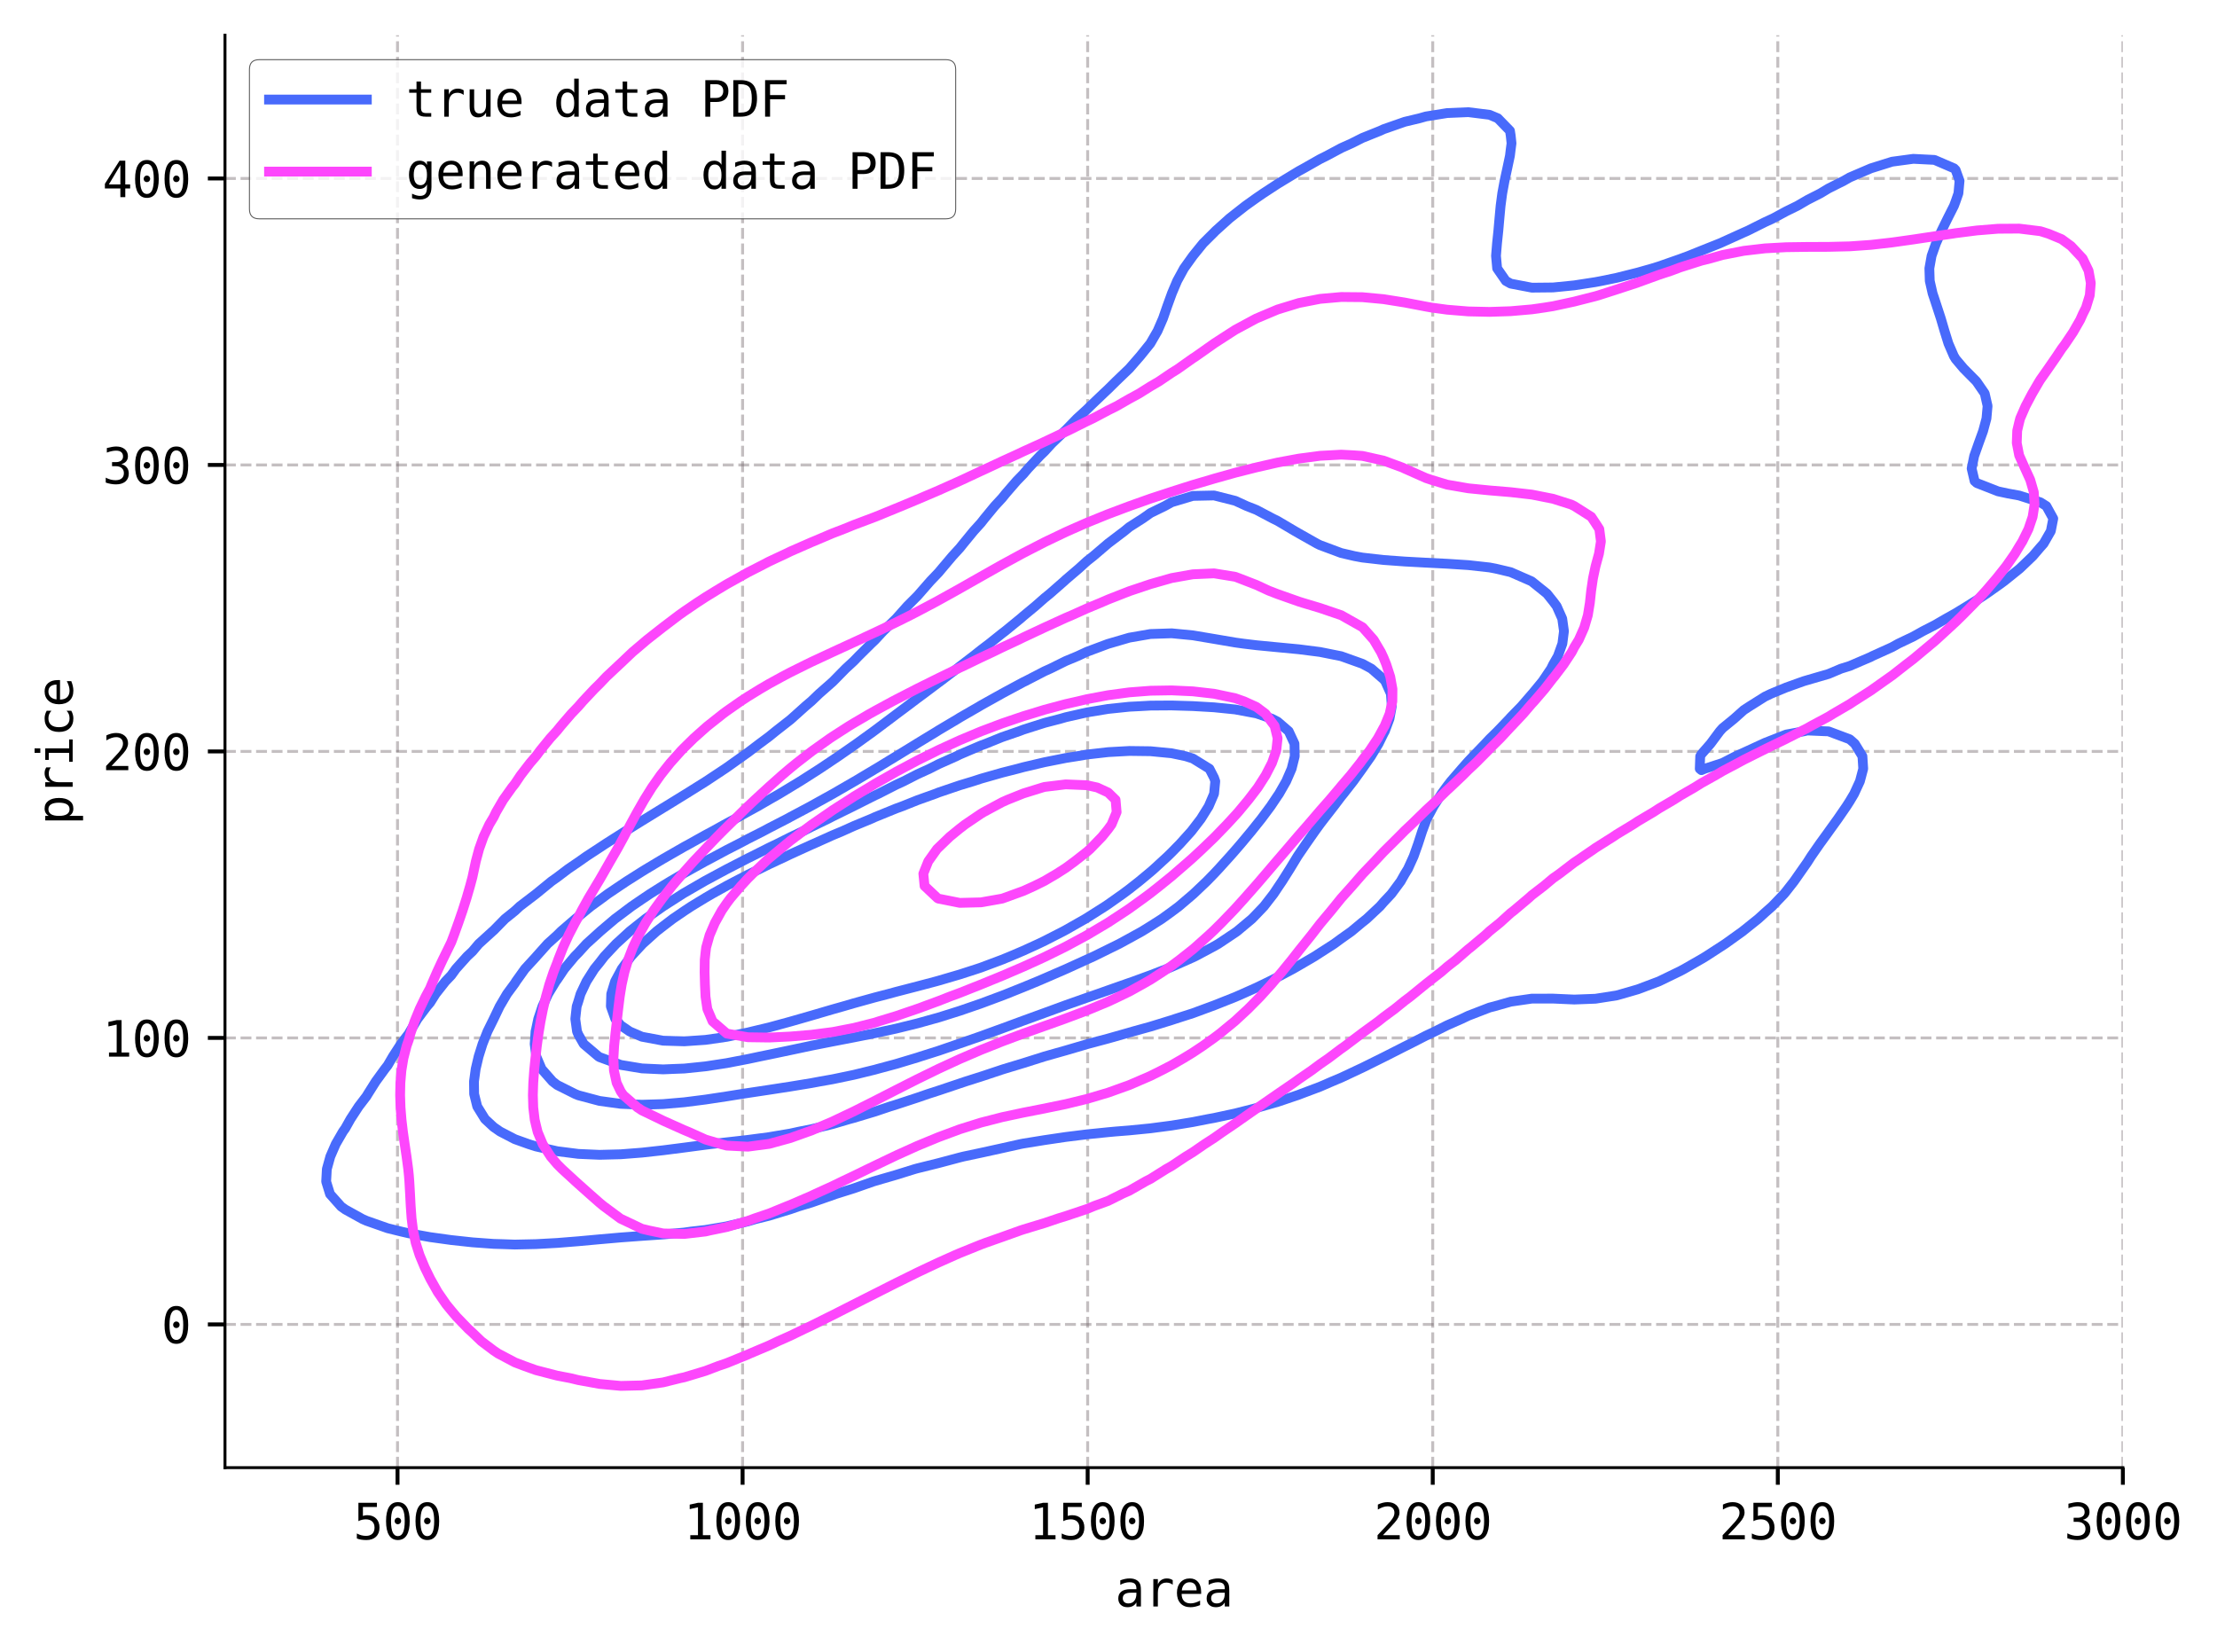 <?xml version="1.0" encoding="utf-8" standalone="no"?>
<!DOCTYPE svg PUBLIC "-//W3C//DTD SVG 1.1//EN"
  "http://www.w3.org/Graphics/SVG/1.1/DTD/svg11.dtd">
<svg xmlns:xlink="http://www.w3.org/1999/xlink" width="453.203pt" height="337.702pt" viewBox="0 0 453.203 337.702" xmlns="http://www.w3.org/2000/svg" version="1.1">
 <defs>
  <style type="text/css">*{stroke-linejoin: round; stroke-linecap: butt}</style>
 </defs>
 <g id="figure_1">
  <g id="patch_1">
   <path d="M 0 337.702 
L 453.203 337.702 
L 453.203 0 
L 0 0 
z
" style="fill: #ffffff"/>
  </g>
  <g id="axes_1">
   <g id="patch_2">
    <path d="M 45.992 300.04 
L 433.962 300.04 
L 433.962 7.2 
L 45.992 7.2 
z
" style="fill: #ffffff"/>
   </g>
   <g id="matplotlib.axis_1">
    <g id="xtick_1">
     <g id="line2d_1">
      <path d="M 81.262 300.04 
L 81.262 7.2 
" clip-path="url(#p12d900aaae)" style="fill: none; stroke-dasharray: 2.22,0.96; stroke-dashoffset: 0; stroke: #6c6066; stroke-opacity: 0.4; stroke-width: 0.6"/>
     </g>
     <g id="line2d_2">
      <defs>
       <path id="mdc3e1a9d7c" d="M 0 0 
L 0 3.5 
" style="stroke: #000000; stroke-width: 0.8"/>
      </defs>
      <g>
       <use xlink:href="#mdc3e1a9d7c" x="81.262" y="300.04" style="stroke: #000000; stroke-width: 0.8"/>
      </g>
     </g>
     <g id="text_1">
      <!-- 500 -->
      <g transform="translate(72.232 314.692) scale(0.1 -0.1)">
       <defs>
        <path id="DejaVuSansMono-35" d="M 647 4666 
L 3009 4666 
L 3009 4134 
L 1222 4134 
L 1222 2988 
Q 1356 3038 1492 3061 
Q 1628 3084 1766 3084 
Q 2491 3084 2916 2656 
Q 3341 2228 3341 1497 
Q 3341 759 2895 334 
Q 2450 -91 1678 -91 
Q 1306 -91 998 -41 
Q 691 9 447 109 
L 447 750 
Q 734 594 1025 517 
Q 1316 441 1619 441 
Q 2141 441 2423 716 
Q 2706 991 2706 1497 
Q 2706 1997 2414 2275 
Q 2122 2553 1600 2553 
Q 1347 2553 1106 2495 
Q 866 2438 647 2322 
L 647 4666 
z
" transform="scale(0.016)"/>
        <path id="DejaVuSansMono-30" d="M 1509 2344 
Q 1509 2516 1629 2641 
Q 1750 2766 1919 2766 
Q 2094 2766 2219 2641 
Q 2344 2516 2344 2344 
Q 2344 2169 2220 2047 
Q 2097 1925 1919 1925 
Q 1744 1925 1626 2044 
Q 1509 2163 1509 2344 
z
M 1925 4250 
Q 1484 4250 1267 3775 
Q 1050 3300 1050 2328 
Q 1050 1359 1267 884 
Q 1484 409 1925 409 
Q 2369 409 2586 884 
Q 2803 1359 2803 2328 
Q 2803 3300 2586 3775 
Q 2369 4250 1925 4250 
z
M 1925 4750 
Q 2672 4750 3055 4137 
Q 3438 3525 3438 2328 
Q 3438 1134 3055 521 
Q 2672 -91 1925 -91 
Q 1178 -91 797 521 
Q 416 1134 416 2328 
Q 416 3525 797 4137 
Q 1178 4750 1925 4750 
z
" transform="scale(0.016)"/>
       </defs>
       <use xlink:href="#DejaVuSansMono-35"/>
       <use xlink:href="#DejaVuSansMono-30" x="60.205"/>
       <use xlink:href="#DejaVuSansMono-30" x="120.41"/>
      </g>
     </g>
    </g>
    <g id="xtick_2">
     <g id="line2d_3">
      <path d="M 151.802 300.04 
L 151.802 7.2 
" clip-path="url(#p12d900aaae)" style="fill: none; stroke-dasharray: 2.22,0.96; stroke-dashoffset: 0; stroke: #6c6066; stroke-opacity: 0.4; stroke-width: 0.6"/>
     </g>
     <g id="line2d_4">
      <g>
       <use xlink:href="#mdc3e1a9d7c" x="151.802" y="300.04" style="stroke: #000000; stroke-width: 0.8"/>
      </g>
     </g>
     <g id="text_2">
      <!-- 1000 -->
      <g transform="translate(139.762 314.692) scale(0.1 -0.1)">
       <defs>
        <path id="DejaVuSansMono-31" d="M 844 531 
L 1825 531 
L 1825 4097 
L 769 3859 
L 769 4434 
L 1819 4666 
L 2450 4666 
L 2450 531 
L 3419 531 
L 3419 0 
L 844 0 
L 844 531 
z
" transform="scale(0.016)"/>
       </defs>
       <use xlink:href="#DejaVuSansMono-31"/>
       <use xlink:href="#DejaVuSansMono-30" x="60.205"/>
       <use xlink:href="#DejaVuSansMono-30" x="120.41"/>
       <use xlink:href="#DejaVuSansMono-30" x="180.615"/>
      </g>
     </g>
    </g>
    <g id="xtick_3">
     <g id="line2d_5">
      <path d="M 222.342 300.04 
L 222.342 7.2 
" clip-path="url(#p12d900aaae)" style="fill: none; stroke-dasharray: 2.22,0.96; stroke-dashoffset: 0; stroke: #6c6066; stroke-opacity: 0.4; stroke-width: 0.6"/>
     </g>
     <g id="line2d_6">
      <g>
       <use xlink:href="#mdc3e1a9d7c" x="222.342" y="300.04" style="stroke: #000000; stroke-width: 0.8"/>
      </g>
     </g>
     <g id="text_3">
      <!-- 1500 -->
      <g transform="translate(210.302 314.692) scale(0.1 -0.1)">
       <use xlink:href="#DejaVuSansMono-31"/>
       <use xlink:href="#DejaVuSansMono-35" x="60.205"/>
       <use xlink:href="#DejaVuSansMono-30" x="120.41"/>
       <use xlink:href="#DejaVuSansMono-30" x="180.615"/>
      </g>
     </g>
    </g>
    <g id="xtick_4">
     <g id="line2d_7">
      <path d="M 292.882 300.04 
L 292.882 7.2 
" clip-path="url(#p12d900aaae)" style="fill: none; stroke-dasharray: 2.22,0.96; stroke-dashoffset: 0; stroke: #6c6066; stroke-opacity: 0.4; stroke-width: 0.6"/>
     </g>
     <g id="line2d_8">
      <g>
       <use xlink:href="#mdc3e1a9d7c" x="292.882" y="300.04" style="stroke: #000000; stroke-width: 0.8"/>
      </g>
     </g>
     <g id="text_4">
      <!-- 2000 -->
      <g transform="translate(280.842 314.692) scale(0.1 -0.1)">
       <defs>
        <path id="DejaVuSansMono-32" d="M 1166 531 
L 3309 531 
L 3309 0 
L 475 0 
L 475 531 
Q 1059 1147 1496 1619 
Q 1934 2091 2100 2284 
Q 2413 2666 2522 2902 
Q 2631 3138 2631 3384 
Q 2631 3775 2401 3997 
Q 2172 4219 1772 4219 
Q 1488 4219 1175 4116 
Q 863 4013 513 3803 
L 513 4441 
Q 834 4594 1145 4672 
Q 1456 4750 1759 4750 
Q 2444 4750 2861 4386 
Q 3278 4022 3278 3431 
Q 3278 3131 3139 2831 
Q 3000 2531 2688 2169 
Q 2513 1966 2180 1606 
Q 1847 1247 1166 531 
z
" transform="scale(0.016)"/>
       </defs>
       <use xlink:href="#DejaVuSansMono-32"/>
       <use xlink:href="#DejaVuSansMono-30" x="60.205"/>
       <use xlink:href="#DejaVuSansMono-30" x="120.41"/>
       <use xlink:href="#DejaVuSansMono-30" x="180.615"/>
      </g>
     </g>
    </g>
    <g id="xtick_5">
     <g id="line2d_9">
      <path d="M 363.422 300.04 
L 363.422 7.2 
" clip-path="url(#p12d900aaae)" style="fill: none; stroke-dasharray: 2.22,0.96; stroke-dashoffset: 0; stroke: #6c6066; stroke-opacity: 0.4; stroke-width: 0.6"/>
     </g>
     <g id="line2d_10">
      <g>
       <use xlink:href="#mdc3e1a9d7c" x="363.422" y="300.04" style="stroke: #000000; stroke-width: 0.8"/>
      </g>
     </g>
     <g id="text_5">
      <!-- 2500 -->
      <g transform="translate(351.382 314.692) scale(0.1 -0.1)">
       <use xlink:href="#DejaVuSansMono-32"/>
       <use xlink:href="#DejaVuSansMono-35" x="60.205"/>
       <use xlink:href="#DejaVuSansMono-30" x="120.41"/>
       <use xlink:href="#DejaVuSansMono-30" x="180.615"/>
      </g>
     </g>
    </g>
    <g id="xtick_6">
     <g id="line2d_11">
      <path d="M 433.962 300.04 
L 433.962 7.2 
" clip-path="url(#p12d900aaae)" style="fill: none; stroke-dasharray: 2.22,0.96; stroke-dashoffset: 0; stroke: #6c6066; stroke-opacity: 0.4; stroke-width: 0.6"/>
     </g>
     <g id="line2d_12">
      <g>
       <use xlink:href="#mdc3e1a9d7c" x="433.962" y="300.04" style="stroke: #000000; stroke-width: 0.8"/>
      </g>
     </g>
     <g id="text_6">
      <!-- 3000 -->
      <g transform="translate(421.922 314.692) scale(0.1 -0.1)">
       <defs>
        <path id="DejaVuSansMono-33" d="M 2425 2497 
Q 2884 2375 3128 2064 
Q 3372 1753 3372 1288 
Q 3372 644 2939 276 
Q 2506 -91 1741 -91 
Q 1419 -91 1084 -31 
Q 750 28 428 141 
L 428 769 
Q 747 603 1056 522 
Q 1366 441 1672 441 
Q 2191 441 2469 675 
Q 2747 909 2747 1350 
Q 2747 1756 2469 1995 
Q 2191 2234 1716 2234 
L 1234 2234 
L 1234 2753 
L 1716 2753 
Q 2150 2753 2394 2943 
Q 2638 3134 2638 3475 
Q 2638 3834 2411 4026 
Q 2184 4219 1766 4219 
Q 1488 4219 1191 4156 
Q 894 4094 569 3969 
L 569 4550 
Q 947 4650 1242 4700 
Q 1538 4750 1766 4750 
Q 2447 4750 2855 4408 
Q 3263 4066 3263 3500 
Q 3263 3116 3048 2859 
Q 2834 2603 2425 2497 
z
" transform="scale(0.016)"/>
       </defs>
       <use xlink:href="#DejaVuSansMono-33"/>
       <use xlink:href="#DejaVuSansMono-30" x="60.205"/>
       <use xlink:href="#DejaVuSansMono-30" x="120.41"/>
       <use xlink:href="#DejaVuSansMono-30" x="180.615"/>
      </g>
     </g>
    </g>
    <g id="text_7">
     <!-- area -->
     <g transform="translate(227.937 328.423) scale(0.1 -0.1)">
      <defs>
       <path id="DejaVuSansMono-61" d="M 2194 1759 
L 2003 1759 
Q 1500 1759 1245 1582 
Q 991 1406 991 1056 
Q 991 741 1181 566 
Q 1372 391 1709 391 
Q 2184 391 2456 720 
Q 2728 1050 2731 1631 
L 2731 1759 
L 2194 1759 
z
M 3309 1997 
L 3309 0 
L 2731 0 
L 2731 519 
Q 2547 206 2267 57 
Q 1988 -91 1588 -91 
Q 1053 -91 734 211 
Q 416 513 416 1019 
Q 416 1603 808 1906 
Q 1200 2209 1959 2209 
L 2731 2209 
L 2731 2300 
Q 2728 2719 2518 2908 
Q 2309 3097 1850 3097 
Q 1556 3097 1256 3012 
Q 956 2928 672 2766 
L 672 3341 
Q 991 3463 1283 3523 
Q 1575 3584 1850 3584 
Q 2284 3584 2592 3456 
Q 2900 3328 3091 3072 
Q 3209 2916 3259 2686 
Q 3309 2456 3309 1997 
z
" transform="scale(0.016)"/>
       <path id="DejaVuSansMono-72" d="M 3609 2778 
Q 3425 2922 3234 2987 
Q 3044 3053 2816 3053 
Q 2278 3053 1993 2715 
Q 1709 2378 1709 1741 
L 1709 0 
L 1131 0 
L 1131 3500 
L 1709 3500 
L 1709 2816 
Q 1853 3188 2151 3386 
Q 2450 3584 2859 3584 
Q 3072 3584 3256 3531 
Q 3441 3478 3609 3366 
L 3609 2778 
z
" transform="scale(0.016)"/>
       <path id="DejaVuSansMono-65" d="M 3475 1894 
L 3475 1613 
L 984 1613 
L 984 1594 
Q 984 1022 1282 709 
Q 1581 397 2125 397 
Q 2400 397 2700 484 
Q 3000 572 3341 750 
L 3341 178 
Q 3013 44 2708 -23 
Q 2403 -91 2119 -91 
Q 1303 -91 843 398 
Q 384 888 384 1747 
Q 384 2584 834 3084 
Q 1284 3584 2034 3584 
Q 2703 3584 3089 3131 
Q 3475 2678 3475 1894 
z
M 2900 2063 
Q 2888 2569 2661 2833 
Q 2434 3097 2009 3097 
Q 1594 3097 1325 2822 
Q 1056 2547 1006 2059 
L 2900 2063 
z
" transform="scale(0.016)"/>
      </defs>
      <use xlink:href="#DejaVuSansMono-61"/>
      <use xlink:href="#DejaVuSansMono-72" x="60.205"/>
      <use xlink:href="#DejaVuSansMono-65" x="120.41"/>
      <use xlink:href="#DejaVuSansMono-61" x="180.615"/>
     </g>
    </g>
   </g>
   <g id="matplotlib.axis_2">
    <g id="ytick_1">
     <g id="line2d_13">
      <path d="M 45.992 270.756 
L 433.962 270.756 
" clip-path="url(#p12d900aaae)" style="fill: none; stroke-dasharray: 2.22,0.96; stroke-dashoffset: 0; stroke: #6c6066; stroke-opacity: 0.4; stroke-width: 0.6"/>
     </g>
     <g id="line2d_14">
      <defs>
       <path id="mf5866f845a" d="M 0 0 
L -3.5 0 
" style="stroke: #000000; stroke-width: 0.8"/>
      </defs>
      <g>
       <use xlink:href="#mf5866f845a" x="45.992" y="270.756" style="stroke: #000000; stroke-width: 0.8"/>
      </g>
     </g>
     <g id="text_8">
      <!-- 0 -->
      <g transform="translate(32.972 274.582) scale(0.1 -0.1)">
       <use xlink:href="#DejaVuSansMono-30"/>
      </g>
     </g>
    </g>
    <g id="ytick_2">
     <g id="line2d_15">
      <path d="M 45.992 212.188 
L 433.962 212.188 
" clip-path="url(#p12d900aaae)" style="fill: none; stroke-dasharray: 2.22,0.96; stroke-dashoffset: 0; stroke: #6c6066; stroke-opacity: 0.4; stroke-width: 0.6"/>
     </g>
     <g id="line2d_16">
      <g>
       <use xlink:href="#mf5866f845a" x="45.992" y="212.188" style="stroke: #000000; stroke-width: 0.8"/>
      </g>
     </g>
     <g id="text_9">
      <!-- 100 -->
      <g transform="translate(20.931 216.014) scale(0.1 -0.1)">
       <use xlink:href="#DejaVuSansMono-31"/>
       <use xlink:href="#DejaVuSansMono-30" x="60.205"/>
       <use xlink:href="#DejaVuSansMono-30" x="120.41"/>
      </g>
     </g>
    </g>
    <g id="ytick_3">
     <g id="line2d_17">
      <path d="M 45.992 153.62 
L 433.962 153.62 
" clip-path="url(#p12d900aaae)" style="fill: none; stroke-dasharray: 2.22,0.96; stroke-dashoffset: 0; stroke: #6c6066; stroke-opacity: 0.4; stroke-width: 0.6"/>
     </g>
     <g id="line2d_18">
      <g>
       <use xlink:href="#mf5866f845a" x="45.992" y="153.62" style="stroke: #000000; stroke-width: 0.8"/>
      </g>
     </g>
     <g id="text_10">
      <!-- 200 -->
      <g transform="translate(20.931 157.446) scale(0.1 -0.1)">
       <use xlink:href="#DejaVuSansMono-32"/>
       <use xlink:href="#DejaVuSansMono-30" x="60.205"/>
       <use xlink:href="#DejaVuSansMono-30" x="120.41"/>
      </g>
     </g>
    </g>
    <g id="ytick_4">
     <g id="line2d_19">
      <path d="M 45.992 95.052 
L 433.962 95.052 
" clip-path="url(#p12d900aaae)" style="fill: none; stroke-dasharray: 2.22,0.96; stroke-dashoffset: 0; stroke: #6c6066; stroke-opacity: 0.4; stroke-width: 0.6"/>
     </g>
     <g id="line2d_20">
      <g>
       <use xlink:href="#mf5866f845a" x="45.992" y="95.052" style="stroke: #000000; stroke-width: 0.8"/>
      </g>
     </g>
     <g id="text_11">
      <!-- 300 -->
      <g transform="translate(20.931 98.878) scale(0.1 -0.1)">
       <use xlink:href="#DejaVuSansMono-33"/>
       <use xlink:href="#DejaVuSansMono-30" x="60.205"/>
       <use xlink:href="#DejaVuSansMono-30" x="120.41"/>
      </g>
     </g>
    </g>
    <g id="ytick_5">
     <g id="line2d_21">
      <path d="M 45.992 36.484 
L 433.962 36.484 
" clip-path="url(#p12d900aaae)" style="fill: none; stroke-dasharray: 2.22,0.96; stroke-dashoffset: 0; stroke: #6c6066; stroke-opacity: 0.4; stroke-width: 0.6"/>
     </g>
     <g id="line2d_22">
      <g>
       <use xlink:href="#mf5866f845a" x="45.992" y="36.484" style="stroke: #000000; stroke-width: 0.8"/>
      </g>
     </g>
     <g id="text_12">
      <!-- 400 -->
      <g transform="translate(20.931 40.31) scale(0.1 -0.1)">
       <defs>
        <path id="DejaVuSansMono-34" d="M 2297 4091 
L 825 1625 
L 2297 1625 
L 2297 4091 
z
M 2194 4666 
L 2925 4666 
L 2925 1625 
L 3547 1625 
L 3547 1113 
L 2925 1113 
L 2925 0 
L 2297 0 
L 2297 1113 
L 319 1113 
L 319 1709 
L 2194 4666 
z
" transform="scale(0.016)"/>
       </defs>
       <use xlink:href="#DejaVuSansMono-34"/>
       <use xlink:href="#DejaVuSansMono-30" x="60.205"/>
       <use xlink:href="#DejaVuSansMono-30" x="120.41"/>
      </g>
     </g>
    </g>
    <g id="text_13">
     <!-- price -->
     <g transform="translate(14.852 168.671) rotate(-90) scale(0.1 -0.1)">
      <defs>
       <path id="DejaVuSansMono-70" d="M 1172 441 
L 1172 -1331 
L 594 -1331 
L 594 3500 
L 1172 3500 
L 1172 3053 
Q 1316 3313 1555 3448 
Q 1794 3584 2106 3584 
Q 2741 3584 3102 3093 
Q 3463 2603 3463 1734 
Q 3463 881 3100 395 
Q 2738 -91 2106 -91 
Q 1788 -91 1548 45 
Q 1309 181 1172 441 
z
M 2859 1747 
Q 2859 2416 2648 2756 
Q 2438 3097 2022 3097 
Q 1603 3097 1387 2755 
Q 1172 2413 1172 1747 
Q 1172 1084 1387 740 
Q 1603 397 2022 397 
Q 2438 397 2648 737 
Q 2859 1078 2859 1747 
z
" transform="scale(0.016)"/>
       <path id="DejaVuSansMono-69" d="M 800 3500 
L 2272 3500 
L 2272 447 
L 3413 447 
L 3413 0 
L 556 0 
L 556 447 
L 1697 447 
L 1697 3053 
L 800 3053 
L 800 3500 
z
M 1697 4863 
L 2272 4863 
L 2272 4134 
L 1697 4134 
L 1697 4863 
z
" transform="scale(0.016)"/>
       <path id="DejaVuSansMono-63" d="M 3316 178 
Q 3084 44 2839 -23 
Q 2594 -91 2338 -91 
Q 1525 -91 1067 396 
Q 609 884 609 1747 
Q 609 2609 1067 3096 
Q 1525 3584 2338 3584 
Q 2591 3584 2831 3518 
Q 3072 3453 3316 3316 
L 3316 2713 
Q 3088 2916 2858 3006 
Q 2628 3097 2338 3097 
Q 1797 3097 1506 2747 
Q 1216 2397 1216 1747 
Q 1216 1100 1508 748 
Q 1800 397 2338 397 
Q 2638 397 2875 489 
Q 3113 581 3316 775 
L 3316 178 
z
" transform="scale(0.016)"/>
      </defs>
      <use xlink:href="#DejaVuSansMono-70"/>
      <use xlink:href="#DejaVuSansMono-72" x="60.205"/>
      <use xlink:href="#DejaVuSansMono-69" x="120.41"/>
      <use xlink:href="#DejaVuSansMono-63" x="180.615"/>
      <use xlink:href="#DejaVuSansMono-65" x="240.82"/>
     </g>
    </g>
   </g>
   <g id="QuadContourSet_1">
    <path d="M 105.24 254.433 
L 109.571 254.34 
L 109.571 254.34 
L 113.903 254.102 
L 118.234 253.755 
L 122.566 253.358 
L 126.897 252.979 
L 131.229 252.66 
L 135.561 252.365 
L 139.892 251.974 
L 141.217 251.782 
L 144.224 251.445 
L 148.555 250.709 
L 152.887 249.692 
L 154.449 249.225 
L 157.218 248.542 
L 161.55 247.223 
L 163.135 246.668 
L 165.881 245.841 
L 170.213 244.328 
L 170.822 244.11 
L 174.544 242.94 
L 178.502 241.553 
L 178.876 241.437 
L 183.207 240.178 
L 187.003 238.996 
L 187.539 238.849 
L 191.87 237.776 
L 196.202 236.622 
L 196.941 236.438 
L 200.533 235.677 
L 204.865 234.726 
L 208.642 233.881 
L 209.196 233.775 
L 213.528 233.075 
L 217.859 232.436 
L 222.191 231.898 
L 226.522 231.459 
L 227.973 231.324 
L 230.854 231.095 
L 235.185 230.666 
L 239.517 230.097 
L 243.848 229.385 
L 246.987 228.766 
L 248.18 228.552 
L 252.511 227.621 
L 256.843 226.518 
L 257.863 226.209 
L 261.174 225.268 
L 265.506 223.8 
L 265.882 223.652 
L 269.837 222.164 
L 272.304 221.094 
L 274.169 220.31 
L 277.938 218.537 
L 278.5 218.277 
L 282.832 216.128 
L 283.129 215.98 
L 287.164 213.93 
L 288.191 213.422 
L 291.495 211.73 
L 293.321 210.865 
L 295.827 209.609 
L 298.782 208.308 
L 300.158 207.652 
L 304.49 205.977 
L 305.395 205.75 
L 308.821 204.779 
L 313.153 204.152 
L 317.484 204.149 
L 321.816 204.342 
L 326.147 204.177 
L 330.479 203.497 
L 331.57 203.193 
L 334.81 202.252 
L 339.102 200.636 
L 339.142 200.62 
L 343.473 198.519 
L 344.294 198.078 
L 347.805 196.066 
L 348.713 195.521 
L 352.136 193.301 
L 352.654 192.964 
L 356.224 190.406 
L 356.468 190.206 
L 359.412 187.849 
L 360.799 186.584 
L 362.259 185.292 
L 364.717 182.734 
L 365.131 182.221 
L 366.732 180.177 
L 368.519 177.62 
L 369.462 176.277 
L 370.235 175.062 
L 372.009 172.505 
L 373.794 170.047 
L 373.858 169.948 
L 375.702 167.39 
L 377.459 164.833 
L 378.125 163.796 
L 379.027 162.276 
L 380.206 159.718 
L 380.883 157.161 
L 380.721 154.604 
L 379.161 152.046 
L 378.125 151.133 
L 373.794 149.515 
L 372.975 149.489 
L 369.462 149.337 
L 368.804 149.489 
L 365.131 150.163 
L 360.799 151.857 
L 360.391 152.046 
L 356.468 153.852 
L 354.798 154.604 
L 352.136 155.971 
L 348.481 157.161 
L 347.805 157.45 
L 347.467 157.161 
L 347.558 154.604 
L 347.805 154.174 
L 349.665 152.046 
L 351.569 149.489 
L 352.136 148.857 
L 354.489 146.932 
L 356.468 145.163 
L 357.678 144.374 
L 360.799 142.413 
L 362.042 141.817 
L 365.131 140.543 
L 368.706 139.26 
L 369.462 139.039 
L 373.794 137.777 
L 376.338 136.702 
L 378.125 136.146 
L 382.457 134.285 
L 382.701 134.145 
L 386.788 132.295 
L 388.06 131.587 
L 391.12 130.127 
L 393.086 129.03 
L 395.451 127.818 
L 397.784 126.473 
L 399.783 125.351 
L 402.131 123.915 
L 404.114 122.677 
L 406.108 121.358 
L 408.446 119.708 
L 409.696 118.801 
L 412.777 116.321 
L 412.875 116.243 
L 415.545 113.686 
L 417.109 111.86 
L 417.76 111.129 
L 419.231 108.571 
L 419.729 106.014 
L 418.321 103.457 
L 417.109 102.69 
L 412.777 101.305 
L 410.538 100.899 
L 408.446 100.449 
L 404.114 98.756 
L 403.649 98.342 
L 403.047 95.785 
L 403.563 93.227 
L 404.114 91.668 
L 404.465 90.67 
L 405.39 88.113 
L 406.077 85.555 
L 406.305 82.998 
L 405.723 80.441 
L 404.114 78.103 
L 403.94 77.883 
L 401.406 75.326 
L 399.783 73.406 
L 399.398 72.769 
L 398.295 70.211 
L 397.499 67.654 
L 396.747 65.097 
L 395.911 62.539 
L 395.451 61.131 
L 395.065 59.982 
L 394.484 57.425 
L 394.403 54.867 
L 394.856 52.31 
L 395.451 50.622 
L 395.756 49.753 
L 396.888 47.195 
L 398.139 44.638 
L 399.431 42.081 
L 399.783 41.142 
L 400.344 39.523 
L 400.575 36.966 
L 399.783 34.763 
L 399.44 34.409 
L 395.451 32.69 
L 391.12 32.471 
L 386.788 33.055 
L 382.464 34.409 
L 382.457 34.411 
L 378.125 36.268 
L 376.901 36.966 
L 373.794 38.523 
L 372.134 39.523 
L 369.462 40.889 
L 367.416 42.081 
L 365.131 43.201 
L 362.473 44.638 
L 360.799 45.41 
L 357.223 47.195 
L 356.468 47.525 
L 352.136 49.486 
L 351.536 49.753 
L 347.805 51.242 
L 345.157 52.31 
L 343.473 52.933 
L 339.142 54.448 
L 337.787 54.867 
L 334.81 55.713 
L 330.479 56.797 
L 327.432 57.425 
L 326.147 57.669 
L 321.816 58.336 
L 317.484 58.766 
L 313.153 58.81 
L 308.821 57.982 
L 307.827 57.425 
L 306.051 54.867 
L 305.815 52.31 
L 306.024 49.753 
L 306.292 47.195 
L 306.517 44.638 
L 306.753 42.081 
L 307.092 39.523 
L 307.564 36.966 
L 308.12 34.409 
L 308.663 31.851 
L 308.821 30.553 
L 308.988 29.294 
L 308.821 27.72 
L 308.669 26.737 
L 306.185 24.179 
L 304.49 23.468 
L 300.158 22.93 
L 295.827 23.113 
L 291.495 23.807 
L 290.182 24.179 
L 287.164 24.898 
L 282.832 26.414 
L 282.139 26.737 
L 278.5 28.199 
L 276.324 29.294 
L 274.169 30.264 
L 271.205 31.851 
L 269.837 32.531 
L 266.531 34.409 
L 265.506 34.97 
L 262.213 36.966 
L 261.174 37.598 
L 258.228 39.523 
L 256.843 40.473 
L 254.59 42.081 
L 252.511 43.711 
L 251.337 44.638 
L 248.495 47.195 
L 248.18 47.517 
L 245.932 49.753 
L 243.862 52.31 
L 243.848 52.33 
L 242.032 54.867 
L 240.638 57.425 
L 239.556 59.982 
L 239.517 60.097 
L 238.63 62.539 
L 237.742 65.097 
L 236.632 67.654 
L 235.185 70.162 
L 235.156 70.211 
L 233.096 72.769 
L 230.871 75.326 
L 230.854 75.343 
L 228.21 77.883 
L 226.522 79.551 
L 225.576 80.441 
L 222.899 82.998 
L 222.191 83.697 
L 220.158 85.555 
L 217.859 87.925 
L 217.657 88.113 
L 214.997 90.67 
L 213.528 92.283 
L 212.555 93.227 
L 210.155 95.785 
L 209.196 96.913 
L 207.807 98.342 
L 205.596 100.899 
L 204.865 101.808 
L 203.341 103.457 
L 201.234 106.014 
L 200.533 106.906 
L 199.028 108.571 
L 196.93 111.129 
L 196.202 112.039 
L 194.693 113.686 
L 192.533 116.243 
L 191.87 117.035 
L 190.186 118.801 
L 187.952 121.358 
L 187.539 121.827 
L 185.456 123.915 
L 183.207 126.443 
L 183.177 126.473 
L 180.541 129.03 
L 178.876 130.831 
L 178.082 131.587 
L 175.501 134.145 
L 174.544 135.141 
L 172.855 136.702 
L 170.343 139.26 
L 170.213 139.388 
L 167.453 141.817 
L 165.881 143.326 
L 164.649 144.374 
L 161.8 146.932 
L 161.55 147.149 
L 158.557 149.489 
L 157.218 150.579 
L 155.244 152.046 
L 152.887 153.84 
L 151.807 154.604 
L 148.555 156.917 
L 148.194 157.161 
L 144.337 159.718 
L 144.224 159.79 
L 140.253 162.276 
L 139.892 162.495 
L 136.1 164.833 
L 135.561 165.157 
L 131.932 167.39 
L 131.229 167.818 
L 127.806 169.948 
L 126.897 170.519 
L 123.774 172.505 
L 122.566 173.304 
L 119.882 175.062 
L 118.234 176.223 
L 116.178 177.62 
L 113.903 179.343 
L 112.725 180.177 
L 109.594 182.734 
L 109.571 182.754 
L 106.25 185.292 
L 105.24 186.232 
L 103.228 187.849 
L 100.908 190.212 
L 100.679 190.406 
L 97.869 192.964 
L 96.577 194.493 
L 95.478 195.521 
L 93.19 198.078 
L 92.245 199.385 
L 91.053 200.636 
L 89.041 203.193 
L 87.914 204.985 
L 87.259 205.75 
L 85.342 208.308 
L 83.821 210.865 
L 83.582 211.29 
L 81.962 213.422 
L 80.31 215.98 
L 79.251 217.795 
L 78.672 218.537 
L 76.811 221.094 
L 75.195 223.652 
L 74.919 224.114 
L 73.317 226.209 
L 71.652 228.766 
L 70.588 230.66 
L 70.113 231.324 
L 68.634 233.881 
L 67.523 236.438 
L 66.813 238.996 
L 66.675 241.553 
L 67.464 244.11 
L 69.739 246.668 
L 70.588 247.268 
L 74.122 249.225 
L 74.919 249.574 
L 79.251 251.094 
L 82.046 251.782 
L 83.582 252.133 
L 87.914 252.911 
L 92.245 253.51 
L 96.577 253.978 
L 100.908 254.292 
L 102.552 254.34 
L 105.24 254.433 
z
" clip-path="url(#p12d900aaae)" style="fill: none; stroke: #486afb; stroke-width: 2"/>
    <path d="M 109.571 234.377 
L 113.903 235.349 
L 118.234 235.898 
L 122.566 236.086 
L 126.897 235.974 
L 131.229 235.637 
L 135.561 235.157 
L 139.892 234.603 
L 144.224 234.031 
L 145.421 233.881 
L 148.555 233.528 
L 152.887 233.035 
L 157.218 232.465 
L 161.55 231.735 
L 163.434 231.324 
L 165.881 230.849 
L 170.213 229.794 
L 173.699 228.766 
L 174.544 228.542 
L 178.876 227.239 
L 181.931 226.209 
L 183.207 225.815 
L 187.539 224.394 
L 189.686 223.652 
L 191.87 222.948 
L 196.202 221.494 
L 197.387 221.094 
L 200.533 220.097 
L 204.865 218.658 
L 205.242 218.537 
L 209.196 217.341 
L 213.498 215.98 
L 213.528 215.971 
L 217.859 214.747 
L 222.191 213.475 
L 222.377 213.422 
L 226.522 212.315 
L 230.854 211.085 
L 231.606 210.865 
L 235.185 209.875 
L 239.517 208.539 
L 240.21 208.308 
L 243.848 207.14 
L 247.608 205.75 
L 248.18 205.542 
L 252.511 203.821 
L 253.943 203.193 
L 256.843 201.899 
L 259.452 200.636 
L 261.174 199.761 
L 264.337 198.078 
L 265.506 197.406 
L 268.734 195.521 
L 269.837 194.804 
L 272.706 192.964 
L 274.169 191.888 
L 276.259 190.406 
L 278.5 188.538 
L 279.37 187.849 
L 282.096 185.292 
L 282.832 184.443 
L 284.43 182.734 
L 286.323 180.177 
L 287.164 178.687 
L 287.819 177.62 
L 288.983 175.062 
L 289.889 172.505 
L 290.718 169.948 
L 291.495 167.853 
L 291.679 167.39 
L 293.05 164.833 
L 294.683 162.276 
L 295.827 160.711 
L 296.599 159.718 
L 298.808 157.161 
L 300.158 155.635 
L 301.14 154.604 
L 303.599 152.046 
L 304.49 151.087 
L 306.119 149.489 
L 308.566 146.932 
L 308.821 146.637 
L 311.025 144.374 
L 313.153 141.91 
L 313.244 141.817 
L 315.347 139.26 
L 317.072 136.702 
L 317.484 135.856 
L 318.462 134.145 
L 319.382 131.587 
L 319.707 129.03 
L 319.352 126.473 
L 318.215 123.915 
L 317.484 122.936 
L 316.222 121.358 
L 313.153 118.89 
L 313.003 118.801 
L 308.821 116.973 
L 305.734 116.243 
L 304.49 116.006 
L 300.158 115.528 
L 295.827 115.249 
L 291.495 115.03 
L 287.164 114.795 
L 282.832 114.48 
L 278.5 113.986 
L 276.882 113.686 
L 274.169 113.056 
L 269.837 111.441 
L 269.205 111.129 
L 265.506 109.038 
L 264.693 108.571 
L 261.174 106.492 
L 260.203 106.014 
L 256.843 104.24 
L 254.856 103.457 
L 252.511 102.383 
L 248.18 101.289 
L 243.848 101.38 
L 239.517 102.674 
L 238.097 103.457 
L 235.185 104.879 
L 233.576 106.014 
L 230.854 107.749 
L 229.855 108.571 
L 226.522 111.1 
L 226.49 111.129 
L 223.494 113.686 
L 222.191 114.715 
L 220.514 116.243 
L 217.859 118.51 
L 217.551 118.801 
L 214.631 121.358 
L 213.528 122.255 
L 211.641 123.915 
L 209.196 125.94 
L 208.587 126.473 
L 205.459 129.03 
L 204.865 129.481 
L 202.229 131.587 
L 200.533 132.877 
L 198.936 134.145 
L 196.202 136.237 
L 195.613 136.702 
L 192.255 139.26 
L 191.87 139.538 
L 188.839 141.817 
L 187.539 142.775 
L 185.423 144.374 
L 183.207 146.03 
L 182.015 146.932 
L 178.876 149.287 
L 178.606 149.489 
L 175.067 152.046 
L 174.544 152.409 
L 171.39 154.604 
L 170.213 155.395 
L 167.573 157.161 
L 165.881 158.245 
L 163.569 159.718 
L 161.55 160.941 
L 159.348 162.276 
L 157.218 163.495 
L 154.908 164.833 
L 152.887 165.938 
L 150.3 167.39 
L 148.555 168.319 
L 145.617 169.948 
L 144.224 170.688 
L 140.97 172.505 
L 139.892 173.092 
L 136.456 175.062 
L 135.561 175.575 
L 132.143 177.62 
L 131.229 178.181 
L 128.072 180.177 
L 126.897 180.965 
L 124.272 182.734 
L 122.566 183.997 
L 120.775 185.292 
L 118.234 187.383 
L 117.635 187.849 
L 114.671 190.406 
L 113.903 191.175 
L 111.924 192.964 
L 109.641 195.521 
L 109.571 195.608 
L 107.307 198.078 
L 105.478 200.636 
L 105.24 201.024 
L 103.641 203.193 
L 102.138 205.75 
L 100.914 208.308 
L 100.908 208.323 
L 99.651 210.865 
L 98.642 213.422 
L 97.839 215.98 
L 97.239 218.537 
L 96.892 221.094 
L 96.925 223.652 
L 97.56 226.209 
L 99.142 228.766 
L 100.908 230.406 
L 102.228 231.324 
L 105.24 232.887 
L 108.015 233.881 
L 109.571 234.377 
z
" clip-path="url(#p12d900aaae)" style="fill: none; stroke: #486afb; stroke-width: 2"/>
    <path d="M 118.234 223.918 
L 122.566 225.071 
L 126.897 225.661 
L 131.229 225.846 
L 135.561 225.713 
L 139.892 225.338 
L 144.224 224.789 
L 148.555 224.134 
L 151.56 223.652 
L 152.887 223.449 
L 157.218 222.796 
L 161.55 222.129 
L 165.881 221.418 
L 167.616 221.094 
L 170.213 220.635 
L 174.544 219.731 
L 178.876 218.671 
L 179.345 218.537 
L 183.207 217.498 
L 187.539 216.194 
L 188.186 215.98 
L 191.87 214.815 
L 195.924 213.422 
L 196.202 213.33 
L 200.533 211.823 
L 203.152 210.865 
L 204.865 210.248 
L 209.196 208.653 
L 210.146 208.308 
L 213.528 207.076 
L 217.158 205.75 
L 217.859 205.49 
L 222.191 203.963 
L 224.424 203.193 
L 226.522 202.446 
L 230.854 200.926 
L 231.691 200.636 
L 235.185 199.357 
L 238.51 198.078 
L 239.517 197.658 
L 243.848 195.739 
L 244.31 195.521 
L 248.18 193.459 
L 249.048 192.964 
L 252.511 190.65 
L 252.859 190.406 
L 255.917 187.849 
L 256.843 186.895 
L 258.373 185.292 
L 260.358 182.734 
L 261.174 181.51 
L 262.074 180.177 
L 263.69 177.62 
L 265.243 175.062 
L 265.506 174.666 
L 266.982 172.505 
L 268.771 169.948 
L 269.837 168.479 
L 270.669 167.39 
L 272.657 164.833 
L 274.169 162.836 
L 274.625 162.276 
L 276.625 159.718 
L 278.47 157.161 
L 278.5 157.113 
L 280.262 154.604 
L 281.806 152.046 
L 282.832 149.96 
L 283.091 149.489 
L 284.043 146.932 
L 284.512 144.374 
L 284.324 141.817 
L 283.174 139.26 
L 282.832 138.861 
L 280.345 136.702 
L 278.5 135.7 
L 274.169 134.155 
L 274.127 134.145 
L 269.837 133.286 
L 265.506 132.735 
L 261.174 132.324 
L 256.843 131.906 
L 254.194 131.587 
L 252.511 131.354 
L 248.18 130.616 
L 243.848 129.887 
L 239.517 129.47 
L 235.185 129.612 
L 230.854 130.36 
L 226.666 131.587 
L 226.522 131.625 
L 222.191 133.244 
L 220.246 134.145 
L 217.859 135.139 
L 214.697 136.702 
L 213.528 137.225 
L 209.595 139.26 
L 209.196 139.447 
L 204.865 141.777 
L 204.798 141.817 
L 200.533 144.195 
L 200.245 144.374 
L 196.202 146.706 
L 195.847 146.932 
L 191.87 149.295 
L 191.571 149.489 
L 187.539 151.939 
L 187.375 152.046 
L 183.207 154.604 
L 183.207 154.604 
L 179.007 157.161 
L 178.876 157.234 
L 174.714 159.718 
L 174.544 159.811 
L 170.285 162.276 
L 170.213 162.314 
L 165.881 164.718 
L 165.68 164.833 
L 161.55 167.029 
L 160.891 167.39 
L 157.218 169.281 
L 155.971 169.948 
L 152.887 171.512 
L 151.012 172.505 
L 148.555 173.76 
L 146.129 175.062 
L 144.224 176.068 
L 141.431 177.62 
L 139.892 178.48 
L 136.999 180.177 
L 135.561 181.05 
L 132.882 182.734 
L 131.229 183.845 
L 129.109 185.292 
L 126.897 186.959 
L 125.707 187.849 
L 122.696 190.406 
L 122.566 190.529 
L 119.877 192.964 
L 118.234 194.764 
L 117.487 195.521 
L 115.357 198.078 
L 113.903 200.249 
L 113.611 200.636 
L 112.057 203.193 
L 110.881 205.75 
L 110.025 208.308 
L 109.571 210.471 
L 109.475 210.865 
L 109.297 213.422 
L 109.571 215.582 
L 109.63 215.98 
L 110.714 218.537 
L 112.965 221.094 
L 113.903 221.812 
L 117.579 223.652 
L 118.234 223.918 
z
" clip-path="url(#p12d900aaae)" style="fill: none; stroke: #486afb; stroke-width: 2"/>
    <path d="M 135.561 218.621 
L 137.515 218.537 
L 139.892 218.446 
L 144.224 218 
L 148.555 217.336 
L 152.887 216.503 
L 155.356 215.98 
L 157.218 215.599 
L 161.55 214.692 
L 165.881 213.773 
L 167.655 213.422 
L 170.213 212.917 
L 174.544 212.082 
L 178.876 211.22 
L 180.503 210.865 
L 183.207 210.28 
L 187.539 209.213 
L 190.792 208.308 
L 191.87 208.009 
L 196.202 206.646 
L 198.804 205.75 
L 200.533 205.152 
L 204.865 203.54 
L 205.75 203.193 
L 209.196 201.811 
L 212.048 200.636 
L 213.528 200.002 
L 217.859 198.122 
L 217.961 198.078 
L 222.191 196.148 
L 223.576 195.521 
L 226.522 194.07 
L 228.771 192.964 
L 230.854 191.83 
L 233.436 190.406 
L 235.185 189.323 
L 237.499 187.849 
L 239.517 186.392 
L 240.982 185.292 
L 243.848 182.85 
L 243.979 182.734 
L 246.67 180.177 
L 248.18 178.626 
L 249.123 177.62 
L 251.435 175.062 
L 252.511 173.839 
L 253.661 172.505 
L 255.795 169.948 
L 256.843 168.636 
L 257.842 167.39 
L 259.745 164.833 
L 261.174 162.699 
L 261.468 162.276 
L 262.927 159.718 
L 264.036 157.161 
L 264.675 154.604 
L 264.622 152.046 
L 263.435 149.489 
L 261.174 147.538 
L 259.994 146.932 
L 256.843 145.847 
L 252.511 145.039 
L 248.18 144.6 
L 244.275 144.374 
L 243.848 144.349 
L 239.517 144.219 
L 235.185 144.248 
L 232.943 144.374 
L 230.854 144.479 
L 226.522 144.93 
L 222.191 145.643 
L 217.859 146.625 
L 216.802 146.932 
L 213.528 147.783 
L 209.196 149.16 
L 208.336 149.489 
L 204.865 150.685 
L 201.501 152.046 
L 200.533 152.399 
L 196.202 154.25 
L 195.488 154.604 
L 191.87 156.216 
L 190.008 157.161 
L 187.539 158.287 
L 184.744 159.718 
L 183.207 160.426 
L 179.581 162.276 
L 178.876 162.601 
L 174.544 164.778 
L 174.443 164.833 
L 170.213 166.912 
L 169.295 167.39 
L 165.881 169.036 
L 164.087 169.948 
L 161.55 171.157 
L 158.862 172.505 
L 157.218 173.291 
L 153.701 175.062 
L 152.887 175.461 
L 148.705 177.62 
L 148.555 177.696 
L 144.224 180.027 
L 143.957 180.177 
L 139.892 182.531 
L 139.556 182.734 
L 135.561 185.292 
L 135.561 185.292 
L 131.94 187.849 
L 131.229 188.412 
L 128.722 190.406 
L 126.897 192.091 
L 125.932 192.964 
L 123.535 195.521 
L 122.566 196.78 
L 121.508 198.078 
L 119.884 200.636 
L 118.679 203.193 
L 118.234 204.684 
L 117.885 205.75 
L 117.601 208.308 
L 117.957 210.865 
L 118.234 211.525 
L 119.319 213.422 
L 122.338 215.98 
L 122.566 216.116 
L 126.897 217.707 
L 131.229 218.421 
L 133.752 218.537 
L 135.561 218.621 
z
" clip-path="url(#p12d900aaae)" style="fill: none; stroke: #486afb; stroke-width: 2"/>
    <path d="M 131.229 211.947 
L 135.561 212.754 
L 139.892 212.887 
L 144.224 212.588 
L 148.555 211.966 
L 152.887 211.076 
L 153.745 210.865 
L 157.218 210.039 
L 161.55 208.857 
L 163.47 208.308 
L 165.881 207.614 
L 170.213 206.345 
L 172.317 205.75 
L 174.544 205.1 
L 178.876 203.901 
L 181.599 203.193 
L 183.207 202.755 
L 187.539 201.634 
L 191.317 200.636 
L 191.87 200.483 
L 196.202 199.21 
L 199.71 198.078 
L 200.533 197.803 
L 204.865 196.179 
L 206.474 195.521 
L 209.196 194.36 
L 212.248 192.964 
L 213.528 192.349 
L 217.331 190.406 
L 217.859 190.122 
L 221.851 187.849 
L 222.191 187.644 
L 225.9 185.292 
L 226.522 184.874 
L 229.551 182.734 
L 230.854 181.76 
L 232.868 180.177 
L 235.185 178.252 
L 235.91 177.62 
L 238.691 175.062 
L 239.517 174.25 
L 241.226 172.505 
L 243.531 169.948 
L 243.848 169.538 
L 245.493 167.39 
L 247.086 164.833 
L 248.18 162.276 
L 248.18 162.276 
L 248.428 159.718 
L 248.18 159.002 
L 247.238 157.161 
L 243.848 155.066 
L 242.391 154.604 
L 239.517 153.998 
L 235.185 153.577 
L 230.854 153.522 
L 226.522 153.761 
L 222.191 154.257 
L 220.13 154.604 
L 217.859 154.962 
L 213.528 155.822 
L 209.196 156.839 
L 208.008 157.161 
L 204.865 157.958 
L 200.533 159.192 
L 198.928 159.718 
L 196.202 160.541 
L 191.87 162.01 
L 191.2 162.276 
L 187.539 163.587 
L 184.427 164.833 
L 183.207 165.276 
L 178.876 167.04 
L 178.104 167.39 
L 174.544 168.865 
L 172.141 169.948 
L 170.213 170.751 
L 166.311 172.505 
L 165.881 172.687 
L 161.55 174.657 
L 160.709 175.062 
L 157.218 176.692 
L 155.341 177.62 
L 152.887 178.821 
L 150.267 180.177 
L 148.555 181.078 
L 145.571 182.734 
L 144.224 183.518 
L 141.312 185.292 
L 139.892 186.227 
L 137.517 187.849 
L 135.561 189.342 
L 134.195 190.406 
L 131.359 192.964 
L 131.229 193.104 
L 128.992 195.521 
L 127.103 198.078 
L 126.897 198.472 
L 125.732 200.636 
L 124.949 203.193 
L 124.869 205.75 
L 125.78 208.308 
L 126.897 209.622 
L 128.714 210.865 
L 131.229 211.947 
z
" clip-path="url(#p12d900aaae)" style="fill: none; stroke: #486afb; stroke-width: 2"/>
    <path clip-path="url(#p12d900aaae)" style="fill: none; stroke: #486afb; stroke-width: 2"/>
   </g>
   <g id="QuadContourSet_2">
    <path d="M 118.234 282.141 
L 122.566 282.925 
L 126.897 283.327 
L 131.229 283.224 
L 135.561 282.609 
L 139.054 281.741 
L 139.892 281.565 
L 144.224 280.256 
L 146.924 279.226 
L 148.555 278.673 
L 152.887 276.907 
L 153.317 276.71 
L 157.218 275.058 
L 159.05 274.195 
L 161.55 273.081 
L 164.445 271.679 
L 165.881 271.007 
L 169.591 269.163 
L 170.213 268.858 
L 174.544 266.657 
L 174.562 266.648 
L 178.876 264.466 
L 179.542 264.132 
L 183.207 262.277 
L 184.549 261.617 
L 187.539 260.139 
L 189.731 259.101 
L 191.87 258.099 
L 195.253 256.585 
L 196.202 256.175 
L 200.533 254.426 
L 201.488 254.07 
L 204.865 252.883 
L 208.568 251.554 
L 209.196 251.347 
L 213.528 250.03 
L 216.46 249.039 
L 217.859 248.612 
L 222.191 247.16 
L 223.735 246.523 
L 226.522 245.508 
L 229.525 244.007 
L 230.854 243.427 
L 234.228 241.492 
L 235.185 241.009 
L 238.417 238.976 
L 239.517 238.358 
L 242.361 236.461 
L 243.848 235.554 
L 246.178 233.945 
L 248.18 232.648 
L 249.914 231.429 
L 252.511 229.669 
L 253.581 228.914 
L 256.843 226.631 
L 257.173 226.398 
L 260.809 223.883 
L 261.174 223.627 
L 264.48 221.367 
L 265.506 220.625 
L 268.081 218.852 
L 269.837 217.552 
L 271.591 216.336 
L 274.169 214.394 
L 274.988 213.82 
L 278.322 211.305 
L 278.5 211.164 
L 281.768 208.789 
L 282.832 207.938 
L 285.091 206.274 
L 287.164 204.594 
L 288.283 203.758 
L 291.371 201.242 
L 291.495 201.136 
L 294.582 198.727 
L 295.827 197.65 
L 297.665 196.211 
L 300.158 194.04 
L 300.603 193.696 
L 303.605 191.18 
L 304.49 190.362 
L 306.593 188.664 
L 308.821 186.649 
L 309.471 186.149 
L 312.456 183.633 
L 313.153 183.003 
L 315.604 181.118 
L 317.484 179.543 
L 318.821 178.602 
L 321.816 176.313 
L 322.168 176.086 
L 325.839 173.571 
L 326.147 173.35 
L 329.78 171.055 
L 330.479 170.58 
L 333.85 168.54 
L 334.81 167.907 
L 337.988 166.024 
L 339.142 165.276 
L 342.158 163.508 
L 343.473 162.667 
L 346.375 160.993 
L 347.805 160.103 
L 350.716 158.477 
L 352.136 157.64 
L 355.303 155.962 
L 356.468 155.329 
L 360.232 153.446 
L 360.799 153.164 
L 365.131 151.051 
L 365.353 150.93 
L 369.462 148.85 
L 370.22 148.415 
L 373.794 146.499 
L 374.767 145.899 
L 378.125 143.945 
L 378.969 143.384 
L 382.457 141.157 
L 382.861 140.868 
L 386.414 138.353 
L 386.788 138.094 
L 389.671 135.837 
L 391.12 134.729 
L 392.803 133.321 
L 395.451 131.114 
L 395.801 130.806 
L 398.538 128.29 
L 399.783 127.141 
L 401.18 125.775 
L 403.662 123.259 
L 404.114 122.787 
L 405.988 120.743 
L 408.136 118.228 
L 408.446 117.843 
L 410.135 115.712 
L 411.891 113.197 
L 412.777 111.715 
L 413.417 110.681 
L 414.661 108.165 
L 415.512 105.65 
L 415.904 103.134 
L 415.754 100.619 
L 415.024 98.103 
L 413.878 95.587 
L 412.777 93.123 
L 412.759 93.072 
L 412.269 90.556 
L 412.361 88.041 
L 412.777 86.274 
L 412.974 85.525 
L 414.072 83.009 
L 415.399 80.494 
L 416.868 77.978 
L 417.109 77.596 
L 418.61 75.463 
L 420.349 72.947 
L 421.44 71.305 
L 422.095 70.432 
L 423.787 67.916 
L 425.232 65.4 
L 425.772 64.183 
L 426.424 62.885 
L 427.194 60.369 
L 427.406 57.854 
L 426.951 55.338 
L 425.772 52.905 
L 425.722 52.822 
L 423.372 50.307 
L 421.44 48.896 
L 418.769 47.791 
L 417.109 47.267 
L 412.777 46.735 
L 408.446 46.763 
L 404.114 47.113 
L 399.783 47.664 
L 398.983 47.791 
L 395.451 48.303 
L 391.12 48.956 
L 386.788 49.565 
L 382.457 50.057 
L 378.906 50.307 
L 378.125 50.359 
L 373.794 50.465 
L 369.462 50.478 
L 365.131 50.538 
L 360.799 50.775 
L 356.468 51.28 
L 352.136 52.127 
L 349.681 52.822 
L 347.805 53.29 
L 343.473 54.665 
L 341.681 55.338 
L 339.142 56.177 
L 334.81 57.751 
L 334.531 57.854 
L 330.479 59.183 
L 326.782 60.369 
L 326.147 60.553 
L 321.816 61.657 
L 317.484 62.594 
L 315.65 62.885 
L 313.153 63.242 
L 308.821 63.618 
L 304.49 63.761 
L 300.158 63.666 
L 295.827 63.312 
L 292.666 62.885 
L 291.495 62.676 
L 287.164 61.849 
L 282.832 61.16 
L 278.5 60.755 
L 274.169 60.716 
L 269.837 61.1 
L 265.506 61.948 
L 262.443 62.885 
L 261.174 63.274 
L 256.843 65.099 
L 256.27 65.4 
L 252.511 67.429 
L 251.751 67.916 
L 248.18 70.224 
L 247.897 70.432 
L 244.325 72.947 
L 243.848 73.25 
L 240.724 75.463 
L 239.517 76.215 
L 236.912 77.978 
L 235.185 78.991 
L 232.784 80.494 
L 230.854 81.54 
L 228.291 83.009 
L 226.522 83.898 
L 223.451 85.525 
L 222.191 86.121 
L 218.347 88.041 
L 217.859 88.263 
L 213.528 90.31 
L 213.015 90.556 
L 209.196 92.29 
L 207.534 93.072 
L 204.865 94.287 
L 202.082 95.587 
L 200.533 96.302 
L 196.671 98.103 
L 196.202 98.322 
L 191.87 100.258 
L 191.025 100.619 
L 187.539 102.105 
L 185.077 103.134 
L 183.207 103.907 
L 178.952 105.65 
L 178.876 105.68 
L 174.544 107.313 
L 172.446 108.165 
L 170.213 109.02 
L 166.308 110.681 
L 165.881 110.852 
L 161.55 112.75 
L 160.635 113.197 
L 157.218 114.794 
L 155.459 115.712 
L 152.887 117.021 
L 150.731 118.228 
L 148.555 119.441 
L 146.394 120.743 
L 144.224 122.078 
L 142.411 123.259 
L 139.892 124.976 
L 138.764 125.775 
L 135.561 128.206 
L 135.451 128.29 
L 132.247 130.806 
L 131.229 131.677 
L 129.285 133.321 
L 126.897 135.591 
L 126.628 135.837 
L 123.946 138.353 
L 122.566 139.807 
L 121.486 140.868 
L 119.126 143.384 
L 118.234 144.412 
L 116.811 145.899 
L 114.645 148.415 
L 113.903 149.339 
L 112.457 150.93 
L 110.413 153.446 
L 109.571 154.577 
L 108.377 155.962 
L 106.438 158.477 
L 105.24 160.263 
L 104.656 160.993 
L 102.867 163.508 
L 101.405 166.024 
L 100.908 167.054 
L 100.023 168.54 
L 98.837 171.055 
L 97.942 173.571 
L 97.268 176.086 
L 96.727 178.602 
L 96.577 179.315 
L 96.094 181.118 
L 95.366 183.633 
L 94.565 186.149 
L 93.699 188.664 
L 92.793 191.18 
L 92.245 192.632 
L 91.73 193.696 
L 90.494 196.211 
L 89.325 198.727 
L 88.235 201.242 
L 87.914 202.034 
L 86.988 203.758 
L 85.783 206.274 
L 84.748 208.789 
L 83.901 211.305 
L 83.582 212.522 
L 83.122 213.82 
L 82.475 216.336 
L 82.061 218.852 
L 81.846 221.367 
L 81.794 223.883 
L 81.879 226.398 
L 82.08 228.914 
L 82.377 231.429 
L 82.737 233.945 
L 83.111 236.461 
L 83.446 238.976 
L 83.582 240.296 
L 83.676 241.492 
L 83.822 244.007 
L 83.952 246.523 
L 84.131 249.039 
L 84.445 251.554 
L 84.976 254.07 
L 85.773 256.585 
L 86.82 259.101 
L 87.914 261.342 
L 88.061 261.617 
L 89.476 264.132 
L 91.212 266.648 
L 92.245 267.91 
L 93.301 269.163 
L 95.729 271.679 
L 96.577 272.445 
L 98.393 274.195 
L 100.908 276.088 
L 101.83 276.71 
L 105.24 278.516 
L 107.101 279.226 
L 109.571 280.111 
L 113.903 281.231 
L 116.576 281.741 
L 118.234 282.141 
z
" clip-path="url(#p12d900aaae)" style="fill: none; stroke: #fd46fc; stroke-width: 2"/>
    <path d="M 135.561 252.158 
L 139.892 252.266 
L 144.224 251.761 
L 145.12 251.554 
L 148.555 250.848 
L 152.887 249.59 
L 154.392 249.039 
L 157.218 248.082 
L 161.038 246.523 
L 161.55 246.326 
L 165.881 244.452 
L 166.819 244.007 
L 170.213 242.461 
L 172.207 241.492 
L 174.544 240.385 
L 177.434 238.976 
L 178.876 238.282 
L 182.682 236.461 
L 183.207 236.209 
L 187.539 234.254 
L 188.288 233.945 
L 191.87 232.466 
L 194.671 231.429 
L 196.202 230.857 
L 200.533 229.5 
L 202.813 228.914 
L 204.865 228.384 
L 209.196 227.461 
L 213.528 226.612 
L 214.551 226.398 
L 217.859 225.716 
L 222.191 224.661 
L 224.808 223.883 
L 226.522 223.376 
L 230.854 221.82 
L 231.912 221.367 
L 235.185 219.949 
L 237.382 218.852 
L 239.517 217.75 
L 241.955 216.336 
L 243.848 215.181 
L 245.887 213.82 
L 248.18 212.185 
L 249.342 211.305 
L 252.406 208.789 
L 252.511 208.695 
L 255.124 206.274 
L 256.843 204.536 
L 257.607 203.758 
L 259.883 201.242 
L 261.174 199.711 
L 262.016 198.727 
L 264.068 196.211 
L 265.506 194.366 
L 266.046 193.696 
L 268.067 191.18 
L 269.837 188.893 
L 270.024 188.664 
L 272.132 186.149 
L 274.167 183.633 
L 274.169 183.631 
L 276.419 181.118 
L 278.5 178.72 
L 278.611 178.602 
L 281.02 176.086 
L 282.832 174.145 
L 283.413 173.571 
L 285.946 171.055 
L 287.164 169.818 
L 288.526 168.54 
L 291.112 166.024 
L 291.495 165.644 
L 293.807 163.508 
L 295.827 161.539 
L 296.427 160.993 
L 299.077 158.477 
L 300.158 157.393 
L 301.681 155.962 
L 304.178 153.446 
L 304.49 153.115 
L 306.692 150.93 
L 308.821 148.631 
L 309.038 148.415 
L 311.395 145.899 
L 313.153 143.843 
L 313.587 143.384 
L 315.747 140.868 
L 317.484 138.625 
L 317.725 138.353 
L 319.632 135.837 
L 321.292 133.321 
L 321.816 132.305 
L 322.734 130.806 
L 323.85 128.29 
L 324.589 125.775 
L 324.999 123.259 
L 325.272 120.743 
L 325.642 118.228 
L 326.147 115.838 
L 326.178 115.712 
L 326.863 113.197 
L 327.261 110.681 
L 326.936 108.165 
L 326.147 106.939 
L 325.285 105.65 
L 321.816 103.455 
L 321.147 103.134 
L 317.484 101.971 
L 313.153 101.111 
L 308.821 100.619 
L 308.821 100.619 
L 304.49 100.257 
L 300.158 99.828 
L 295.827 99.08 
L 292.596 98.103 
L 291.495 97.732 
L 287.164 95.808 
L 286.693 95.587 
L 282.832 94.163 
L 278.5 93.201 
L 276.612 93.072 
L 274.169 92.945 
L 271.898 93.072 
L 269.837 93.179 
L 265.506 93.756 
L 261.174 94.557 
L 256.843 95.547 
L 256.688 95.587 
L 252.511 96.641 
L 248.18 97.857 
L 247.367 98.103 
L 243.848 99.133 
L 239.517 100.514 
L 239.204 100.619 
L 235.185 101.935 
L 231.819 103.134 
L 230.854 103.476 
L 226.522 105.104 
L 225.173 105.65 
L 222.191 106.861 
L 219.221 108.165 
L 217.859 108.773 
L 213.863 110.681 
L 213.528 110.845 
L 209.196 113.069 
L 208.959 113.197 
L 204.865 115.426 
L 204.353 115.712 
L 200.533 117.869 
L 199.9 118.228 
L 196.202 120.328 
L 195.461 120.743 
L 191.87 122.735 
L 190.899 123.259 
L 187.539 125.039 
L 186.099 125.775 
L 183.207 127.221 
L 180.998 128.29 
L 178.876 129.298 
L 175.634 130.806 
L 174.544 131.307 
L 170.213 133.3 
L 170.167 133.321 
L 165.881 135.316 
L 164.811 135.837 
L 161.55 137.458 
L 159.855 138.353 
L 157.218 139.795 
L 155.383 140.868 
L 152.887 142.402 
L 151.389 143.384 
L 148.555 145.362 
L 147.827 145.899 
L 144.648 148.415 
L 144.224 148.78 
L 141.81 150.93 
L 139.892 152.819 
L 139.272 153.446 
L 137.02 155.962 
L 135.561 157.795 
L 135.024 158.477 
L 133.257 160.993 
L 131.691 163.508 
L 131.229 164.316 
L 130.253 166.024 
L 128.881 168.54 
L 127.553 171.055 
L 126.897 172.263 
L 126.179 173.571 
L 124.726 176.086 
L 123.291 178.602 
L 122.566 179.859 
L 121.808 181.118 
L 120.302 183.633 
L 118.909 186.149 
L 118.234 187.447 
L 117.548 188.664 
L 116.241 191.18 
L 115.097 193.696 
L 114.106 196.211 
L 113.903 196.793 
L 113.143 198.727 
L 112.302 201.242 
L 111.596 203.758 
L 111.002 206.274 
L 110.503 208.789 
L 110.087 211.305 
L 109.744 213.82 
L 109.571 215.365 
L 109.448 216.336 
L 109.192 218.852 
L 109.01 221.367 
L 108.931 223.883 
L 109.007 226.398 
L 109.306 228.914 
L 109.571 230.048 
L 109.911 231.429 
L 110.96 233.945 
L 112.588 236.461 
L 113.903 238.005 
L 114.872 238.976 
L 117.612 241.492 
L 118.234 242.055 
L 120.424 244.007 
L 122.566 245.895 
L 123.325 246.523 
L 126.717 249.039 
L 126.897 249.158 
L 131.229 251.213 
L 132.668 251.554 
L 135.561 252.158 
z
" clip-path="url(#p12d900aaae)" style="fill: none; stroke: #fd46fc; stroke-width: 2"/>
    <path d="M 148.555 234.202 
L 152.887 234.42 
L 156.478 233.945 
L 157.218 233.85 
L 161.55 232.662 
L 164.987 231.429 
L 165.881 231.116 
L 170.213 229.262 
L 170.939 228.914 
L 174.544 227.201 
L 176.138 226.398 
L 178.876 225.027 
L 181.106 223.883 
L 183.207 222.81 
L 186.05 221.367 
L 187.539 220.615 
L 191.146 218.852 
L 191.87 218.499 
L 196.202 216.501 
L 196.586 216.336 
L 200.533 214.64 
L 202.597 213.82 
L 204.865 212.914 
L 209.173 211.305 
L 209.196 211.296 
L 213.528 209.755 
L 216.243 208.789 
L 217.859 208.204 
L 222.191 206.578 
L 222.939 206.274 
L 226.522 204.784 
L 228.701 203.758 
L 230.854 202.714 
L 233.521 201.242 
L 235.185 200.288 
L 237.6 198.727 
L 239.517 197.429 
L 241.142 196.211 
L 243.848 194.075 
L 244.293 193.696 
L 247.104 191.18 
L 248.18 190.171 
L 249.7 188.664 
L 252.128 186.149 
L 252.511 185.739 
L 254.413 183.633 
L 256.633 181.118 
L 256.843 180.878 
L 258.798 178.602 
L 260.945 176.086 
L 261.174 175.82 
L 263.109 173.571 
L 265.255 171.055 
L 265.506 170.762 
L 267.452 168.54 
L 269.606 166.024 
L 269.837 165.75 
L 271.815 163.508 
L 273.939 160.993 
L 274.169 160.707 
L 276.08 158.477 
L 278.079 155.962 
L 278.5 155.372 
L 279.988 153.446 
L 281.666 150.93 
L 282.832 148.784 
L 283.051 148.415 
L 284.08 145.899 
L 284.626 143.384 
L 284.652 140.868 
L 284.198 138.353 
L 283.388 135.837 
L 282.832 134.464 
L 282.302 133.321 
L 280.816 130.806 
L 278.592 128.29 
L 278.5 128.214 
L 274.18 125.775 
L 274.169 125.77 
L 269.837 124.296 
L 266.379 123.259 
L 265.506 122.984 
L 261.174 121.454 
L 259.334 120.743 
L 256.843 119.585 
L 253.342 118.228 
L 252.511 117.918 
L 248.18 117.214 
L 243.848 117.406 
L 239.517 118.171 
L 239.319 118.228 
L 235.185 119.408 
L 231.206 120.743 
L 230.854 120.859 
L 226.522 122.558 
L 224.9 123.259 
L 222.191 124.384 
L 219.098 125.775 
L 217.859 126.301 
L 213.528 128.283 
L 213.512 128.29 
L 209.196 130.311 
L 208.193 130.806 
L 204.865 132.358 
L 202.893 133.321 
L 200.533 134.422 
L 197.618 135.837 
L 196.202 136.504 
L 192.407 138.353 
L 191.87 138.611 
L 187.539 140.761 
L 187.326 140.868 
L 183.207 142.984 
L 182.442 143.384 
L 178.876 145.319 
L 177.832 145.899 
L 174.544 147.824 
L 173.565 148.415 
L 170.213 150.57 
L 169.672 150.93 
L 166.133 153.446 
L 165.881 153.632 
L 162.877 155.962 
L 161.55 157.041 
L 159.861 158.477 
L 157.218 160.832 
L 157.044 160.993 
L 154.309 163.508 
L 152.887 164.842 
L 151.672 166.024 
L 149.118 168.54 
L 148.555 169.085 
L 146.588 171.055 
L 144.224 173.517 
L 144.173 173.571 
L 141.786 176.086 
L 139.892 178.208 
L 139.543 178.602 
L 137.397 181.118 
L 135.561 183.464 
L 135.428 183.633 
L 133.598 186.149 
L 131.986 188.664 
L 131.229 190.009 
L 130.562 191.18 
L 129.37 193.696 
L 128.406 196.211 
L 127.654 198.727 
L 127.092 201.242 
L 126.897 202.456 
L 126.689 203.758 
L 126.378 206.274 
L 126.091 208.789 
L 125.804 211.305 
L 125.546 213.82 
L 125.401 216.336 
L 125.504 218.852 
L 126.051 221.367 
L 126.897 223.133 
L 127.417 223.883 
L 130.303 226.398 
L 131.229 227.013 
L 135.171 228.914 
L 135.561 229.108 
L 139.892 231.048 
L 140.819 231.429 
L 144.224 232.961 
L 147.541 233.945 
L 148.555 234.202 
z
" clip-path="url(#p12d900aaae)" style="fill: none; stroke: #fd46fc; stroke-width: 2"/>
    <path d="M 152.887 212.05 
L 157.218 212.109 
L 161.55 211.902 
L 165.881 211.541 
L 167.691 211.305 
L 170.213 210.981 
L 174.544 210.144 
L 178.876 209.048 
L 179.661 208.789 
L 183.207 207.709 
L 187.408 206.274 
L 187.539 206.232 
L 191.87 204.636 
L 194.108 203.758 
L 196.202 202.979 
L 200.533 201.262 
L 200.582 201.242 
L 204.865 199.488 
L 206.643 198.727 
L 209.196 197.63 
L 212.321 196.211 
L 213.528 195.654 
L 217.51 193.696 
L 217.859 193.519 
L 222.191 191.183 
L 222.196 191.18 
L 226.424 188.664 
L 226.522 188.604 
L 230.265 186.149 
L 230.854 185.749 
L 233.787 183.633 
L 235.185 182.595 
L 237.055 181.118 
L 239.517 179.125 
L 240.125 178.602 
L 243.023 176.086 
L 243.848 175.356 
L 245.768 173.571 
L 248.18 171.254 
L 248.379 171.055 
L 250.81 168.54 
L 252.511 166.693 
L 253.113 166.024 
L 255.204 163.508 
L 256.843 161.364 
L 257.125 160.993 
L 258.731 158.477 
L 260.026 155.962 
L 260.901 153.446 
L 261.173 150.93 
L 260.565 148.415 
L 258.678 145.899 
L 256.843 144.528 
L 254.333 143.384 
L 252.511 142.742 
L 248.18 141.828 
L 243.848 141.335 
L 239.517 141.138 
L 235.185 141.209 
L 230.854 141.542 
L 226.522 142.123 
L 222.191 142.936 
L 220.302 143.384 
L 217.859 143.935 
L 213.528 145.092 
L 210.91 145.899 
L 209.196 146.418 
L 204.865 147.89 
L 203.473 148.415 
L 200.533 149.523 
L 197.162 150.93 
L 196.202 151.335 
L 191.87 153.315 
L 191.607 153.446 
L 187.539 155.46 
L 186.603 155.962 
L 183.207 157.767 
L 181.969 158.477 
L 178.876 160.228 
L 177.627 160.993 
L 174.544 162.845 
L 173.53 163.508 
L 170.213 165.634 
L 169.656 166.024 
L 166.005 168.54 
L 165.881 168.625 
L 162.657 171.055 
L 161.55 171.888 
L 159.506 173.571 
L 157.218 175.468 
L 156.533 176.086 
L 153.87 178.602 
L 152.887 179.58 
L 151.466 181.118 
L 149.323 183.633 
L 148.555 184.66 
L 147.537 186.149 
L 146.14 188.664 
L 145.058 191.18 
L 144.351 193.696 
L 144.224 194.733 
L 144.067 196.211 
L 144.033 198.727 
L 144.102 201.242 
L 144.224 203.758 
L 144.224 203.758 
L 144.594 206.274 
L 145.66 208.789 
L 148.555 211.289 
L 148.615 211.305 
L 152.887 212.05 
z
" clip-path="url(#p12d900aaae)" style="fill: none; stroke: #fd46fc; stroke-width: 2"/>
    <path d="M 191.87 183.721 
L 196.202 184.578 
L 200.533 184.473 
L 204.865 183.707 
L 205.085 183.633 
L 209.196 182.142 
L 211.453 181.118 
L 213.528 180.088 
L 216.046 178.602 
L 217.859 177.44 
L 219.705 176.086 
L 222.191 174.137 
L 222.837 173.571 
L 225.275 171.055 
L 226.522 169.516 
L 227.227 168.54 
L 228.265 166.024 
L 228.048 163.508 
L 226.522 162.021 
L 224.301 160.993 
L 222.191 160.527 
L 217.859 160.351 
L 213.528 160.876 
L 213.106 160.993 
L 209.196 162.208 
L 205.949 163.508 
L 204.865 163.994 
L 201.084 166.024 
L 200.533 166.355 
L 197.304 168.54 
L 196.202 169.388 
L 194.159 171.055 
L 191.87 173.259 
L 191.548 173.571 
L 189.757 176.086 
L 188.749 178.602 
L 189.001 181.118 
L 191.669 183.633 
L 191.87 183.721 
z
" clip-path="url(#p12d900aaae)" style="fill: none; stroke: #fd46fc; stroke-width: 2"/>
    <path clip-path="url(#p12d900aaae)" style="fill: none; stroke: #fd46fc; stroke-width: 2"/>
   </g>
   <g id="patch_3">
    <path d="M 45.992 300.04 
L 45.992 7.2 
" style="fill: none; stroke: #000000; stroke-width: 0.6; stroke-linejoin: miter; stroke-linecap: square"/>
   </g>
   <g id="patch_4">
    <path d="M 45.992 300.04 
L 433.962 300.04 
" style="fill: none; stroke: #000000; stroke-width: 0.6; stroke-linejoin: miter; stroke-linecap: square"/>
   </g>
   <g id="legend_1">
    <g id="patch_5">
     <path d="M 52.992 44.731 
L 193.358 44.731 
Q 195.358 44.731 195.358 42.731 
L 195.358 14.2 
Q 195.358 12.2 193.358 12.2 
L 52.992 12.2 
Q 50.992 12.2 50.992 14.2 
L 50.992 42.731 
Q 50.992 44.731 52.992 44.731 
z
" style="fill: #ffffff; opacity: 0.8; stroke: #333333; stroke-width: 0.2; stroke-linejoin: miter"/>
    </g>
    <g id="line2d_23">
     <path d="M 54.992 20.352 
L 64.992 20.352 
L 74.992 20.352 
" style="fill: none; stroke: #486afb; stroke-width: 2; stroke-linecap: square"/>
    </g>
    <g id="text_14">
     <!-- true data PDF -->
     <g transform="translate(82.992 23.852) scale(0.1 -0.1)">
      <defs>
       <path id="DejaVuSansMono-74" d="M 1919 4494 
L 1919 3500 
L 3225 3500 
L 3225 3053 
L 1919 3053 
L 1919 1153 
Q 1919 766 2066 612 
Q 2213 459 2578 459 
L 3225 459 
L 3225 0 
L 2522 0 
Q 1875 0 1609 259 
Q 1344 519 1344 1153 
L 1344 3053 
L 409 3053 
L 409 3500 
L 1344 3500 
L 1344 4494 
L 1919 4494 
z
" transform="scale(0.016)"/>
       <path id="DejaVuSansMono-75" d="M 609 1325 
L 609 3494 
L 1184 3494 
L 1184 1325 
Q 1184 853 1351 631 
Q 1519 409 1869 409 
Q 2275 409 2490 695 
Q 2706 981 2706 1516 
L 2706 3494 
L 3284 3494 
L 3284 0 
L 2706 0 
L 2706 525 
Q 2553 222 2289 65 
Q 2025 -91 1672 -91 
Q 1134 -91 871 261 
Q 609 613 609 1325 
z
" transform="scale(0.016)"/>
       <path id="DejaVuSansMono-20" transform="scale(0.016)"/>
       <path id="DejaVuSansMono-64" d="M 2681 3053 
L 2681 4863 
L 3256 4863 
L 3256 0 
L 2681 0 
L 2681 441 
Q 2538 181 2298 45 
Q 2059 -91 1747 -91 
Q 1113 -91 748 401 
Q 384 894 384 1759 
Q 384 2613 750 3098 
Q 1116 3584 1747 3584 
Q 2063 3584 2303 3448 
Q 2544 3313 2681 3053 
z
M 991 1747 
Q 991 1078 1203 737 
Q 1416 397 1831 397 
Q 2247 397 2464 740 
Q 2681 1084 2681 1747 
Q 2681 2413 2464 2755 
Q 2247 3097 1831 3097 
Q 1416 3097 1203 2756 
Q 991 2416 991 1747 
z
" transform="scale(0.016)"/>
       <path id="DejaVuSansMono-50" d="M 1247 4147 
L 1247 2394 
L 1978 2394 
Q 2416 2394 2661 2625 
Q 2906 2856 2906 3272 
Q 2906 3688 2662 3917 
Q 2419 4147 1978 4147 
L 1247 4147 
z
M 616 4666 
L 1978 4666 
Q 2759 4666 3162 4311 
Q 3566 3956 3566 3272 
Q 3566 2581 3164 2228 
Q 2763 1875 1978 1875 
L 1247 1875 
L 1247 0 
L 616 0 
L 616 4666 
z
" transform="scale(0.016)"/>
       <path id="DejaVuSansMono-44" d="M 1363 519 
Q 2159 519 2475 911 
Q 2791 1303 2791 2328 
Q 2791 3363 2477 3755 
Q 2163 4147 1363 4147 
L 1063 4147 
L 1063 519 
L 1363 519 
z
M 1375 4666 
Q 2444 4666 2950 4097 
Q 3456 3528 3456 2328 
Q 3456 1134 2950 567 
Q 2444 0 1375 0 
L 428 0 
L 428 4666 
L 1375 4666 
z
" transform="scale(0.016)"/>
       <path id="DejaVuSansMono-46" d="M 728 4666 
L 3475 4666 
L 3475 4134 
L 1363 4134 
L 1363 2759 
L 3278 2759 
L 3278 2228 
L 1363 2228 
L 1363 0 
L 728 0 
L 728 4666 
z
" transform="scale(0.016)"/>
      </defs>
      <use xlink:href="#DejaVuSansMono-74"/>
      <use xlink:href="#DejaVuSansMono-72" x="60.205"/>
      <use xlink:href="#DejaVuSansMono-75" x="120.41"/>
      <use xlink:href="#DejaVuSansMono-65" x="180.615"/>
      <use xlink:href="#DejaVuSansMono-20" x="240.82"/>
      <use xlink:href="#DejaVuSansMono-64" x="301.025"/>
      <use xlink:href="#DejaVuSansMono-61" x="361.23"/>
      <use xlink:href="#DejaVuSansMono-74" x="421.436"/>
      <use xlink:href="#DejaVuSansMono-61" x="481.641"/>
      <use xlink:href="#DejaVuSansMono-20" x="541.846"/>
      <use xlink:href="#DejaVuSansMono-50" x="602.051"/>
      <use xlink:href="#DejaVuSansMono-44" x="662.256"/>
      <use xlink:href="#DejaVuSansMono-46" x="722.461"/>
     </g>
    </g>
    <g id="line2d_24">
     <path d="M 54.992 35.083 
L 64.992 35.083 
L 74.992 35.083 
" style="fill: none; stroke: #fd46fc; stroke-width: 2; stroke-linecap: square"/>
    </g>
    <g id="text_15">
     <!-- generated data PDF -->
     <g transform="translate(82.992 38.583) scale(0.1 -0.1)">
      <defs>
       <path id="DejaVuSansMono-67" d="M 2681 1778 
Q 2681 2425 2470 2761 
Q 2259 3097 1856 3097 
Q 1434 3097 1212 2761 
Q 991 2425 991 1778 
Q 991 1131 1214 792 
Q 1438 453 1863 453 
Q 2259 453 2470 793 
Q 2681 1134 2681 1778 
z
M 3256 225 
Q 3256 -563 2884 -969 
Q 2513 -1375 1791 -1375 
Q 1553 -1375 1293 -1331 
Q 1034 -1288 775 -1203 
L 775 -634 
Q 1081 -778 1331 -847 
Q 1581 -916 1791 -916 
Q 2256 -916 2468 -662 
Q 2681 -409 2681 141 
L 2681 166 
L 2681 556 
Q 2544 263 2306 119 
Q 2069 -25 1728 -25 
Q 1116 -25 750 465 
Q 384 956 384 1778 
Q 384 2603 750 3093 
Q 1116 3584 1728 3584 
Q 2066 3584 2300 3450 
Q 2534 3316 2681 3034 
L 2681 3488 
L 3256 3488 
L 3256 225 
z
" transform="scale(0.016)"/>
       <path id="DejaVuSansMono-6e" d="M 3284 2169 
L 3284 0 
L 2706 0 
L 2706 2169 
Q 2706 2641 2540 2862 
Q 2375 3084 2022 3084 
Q 1619 3084 1401 2798 
Q 1184 2513 1184 1978 
L 1184 0 
L 609 0 
L 609 3500 
L 1184 3500 
L 1184 2975 
Q 1338 3275 1600 3429 
Q 1863 3584 2222 3584 
Q 2756 3584 3020 3232 
Q 3284 2881 3284 2169 
z
" transform="scale(0.016)"/>
      </defs>
      <use xlink:href="#DejaVuSansMono-67"/>
      <use xlink:href="#DejaVuSansMono-65" x="60.205"/>
      <use xlink:href="#DejaVuSansMono-6e" x="120.41"/>
      <use xlink:href="#DejaVuSansMono-65" x="180.615"/>
      <use xlink:href="#DejaVuSansMono-72" x="240.82"/>
      <use xlink:href="#DejaVuSansMono-61" x="301.025"/>
      <use xlink:href="#DejaVuSansMono-74" x="361.23"/>
      <use xlink:href="#DejaVuSansMono-65" x="421.436"/>
      <use xlink:href="#DejaVuSansMono-64" x="481.641"/>
      <use xlink:href="#DejaVuSansMono-20" x="541.846"/>
      <use xlink:href="#DejaVuSansMono-64" x="602.051"/>
      <use xlink:href="#DejaVuSansMono-61" x="662.256"/>
      <use xlink:href="#DejaVuSansMono-74" x="722.461"/>
      <use xlink:href="#DejaVuSansMono-61" x="782.666"/>
      <use xlink:href="#DejaVuSansMono-20" x="842.871"/>
      <use xlink:href="#DejaVuSansMono-50" x="903.076"/>
      <use xlink:href="#DejaVuSansMono-44" x="963.281"/>
      <use xlink:href="#DejaVuSansMono-46" x="1023.486"/>
     </g>
    </g>
   </g>
  </g>
 </g>
 <defs>
  <clipPath id="p12d900aaae">
   <rect x="45.992" y="7.2" width="387.97" height="292.84"/>
  </clipPath>
 </defs>
</svg>
